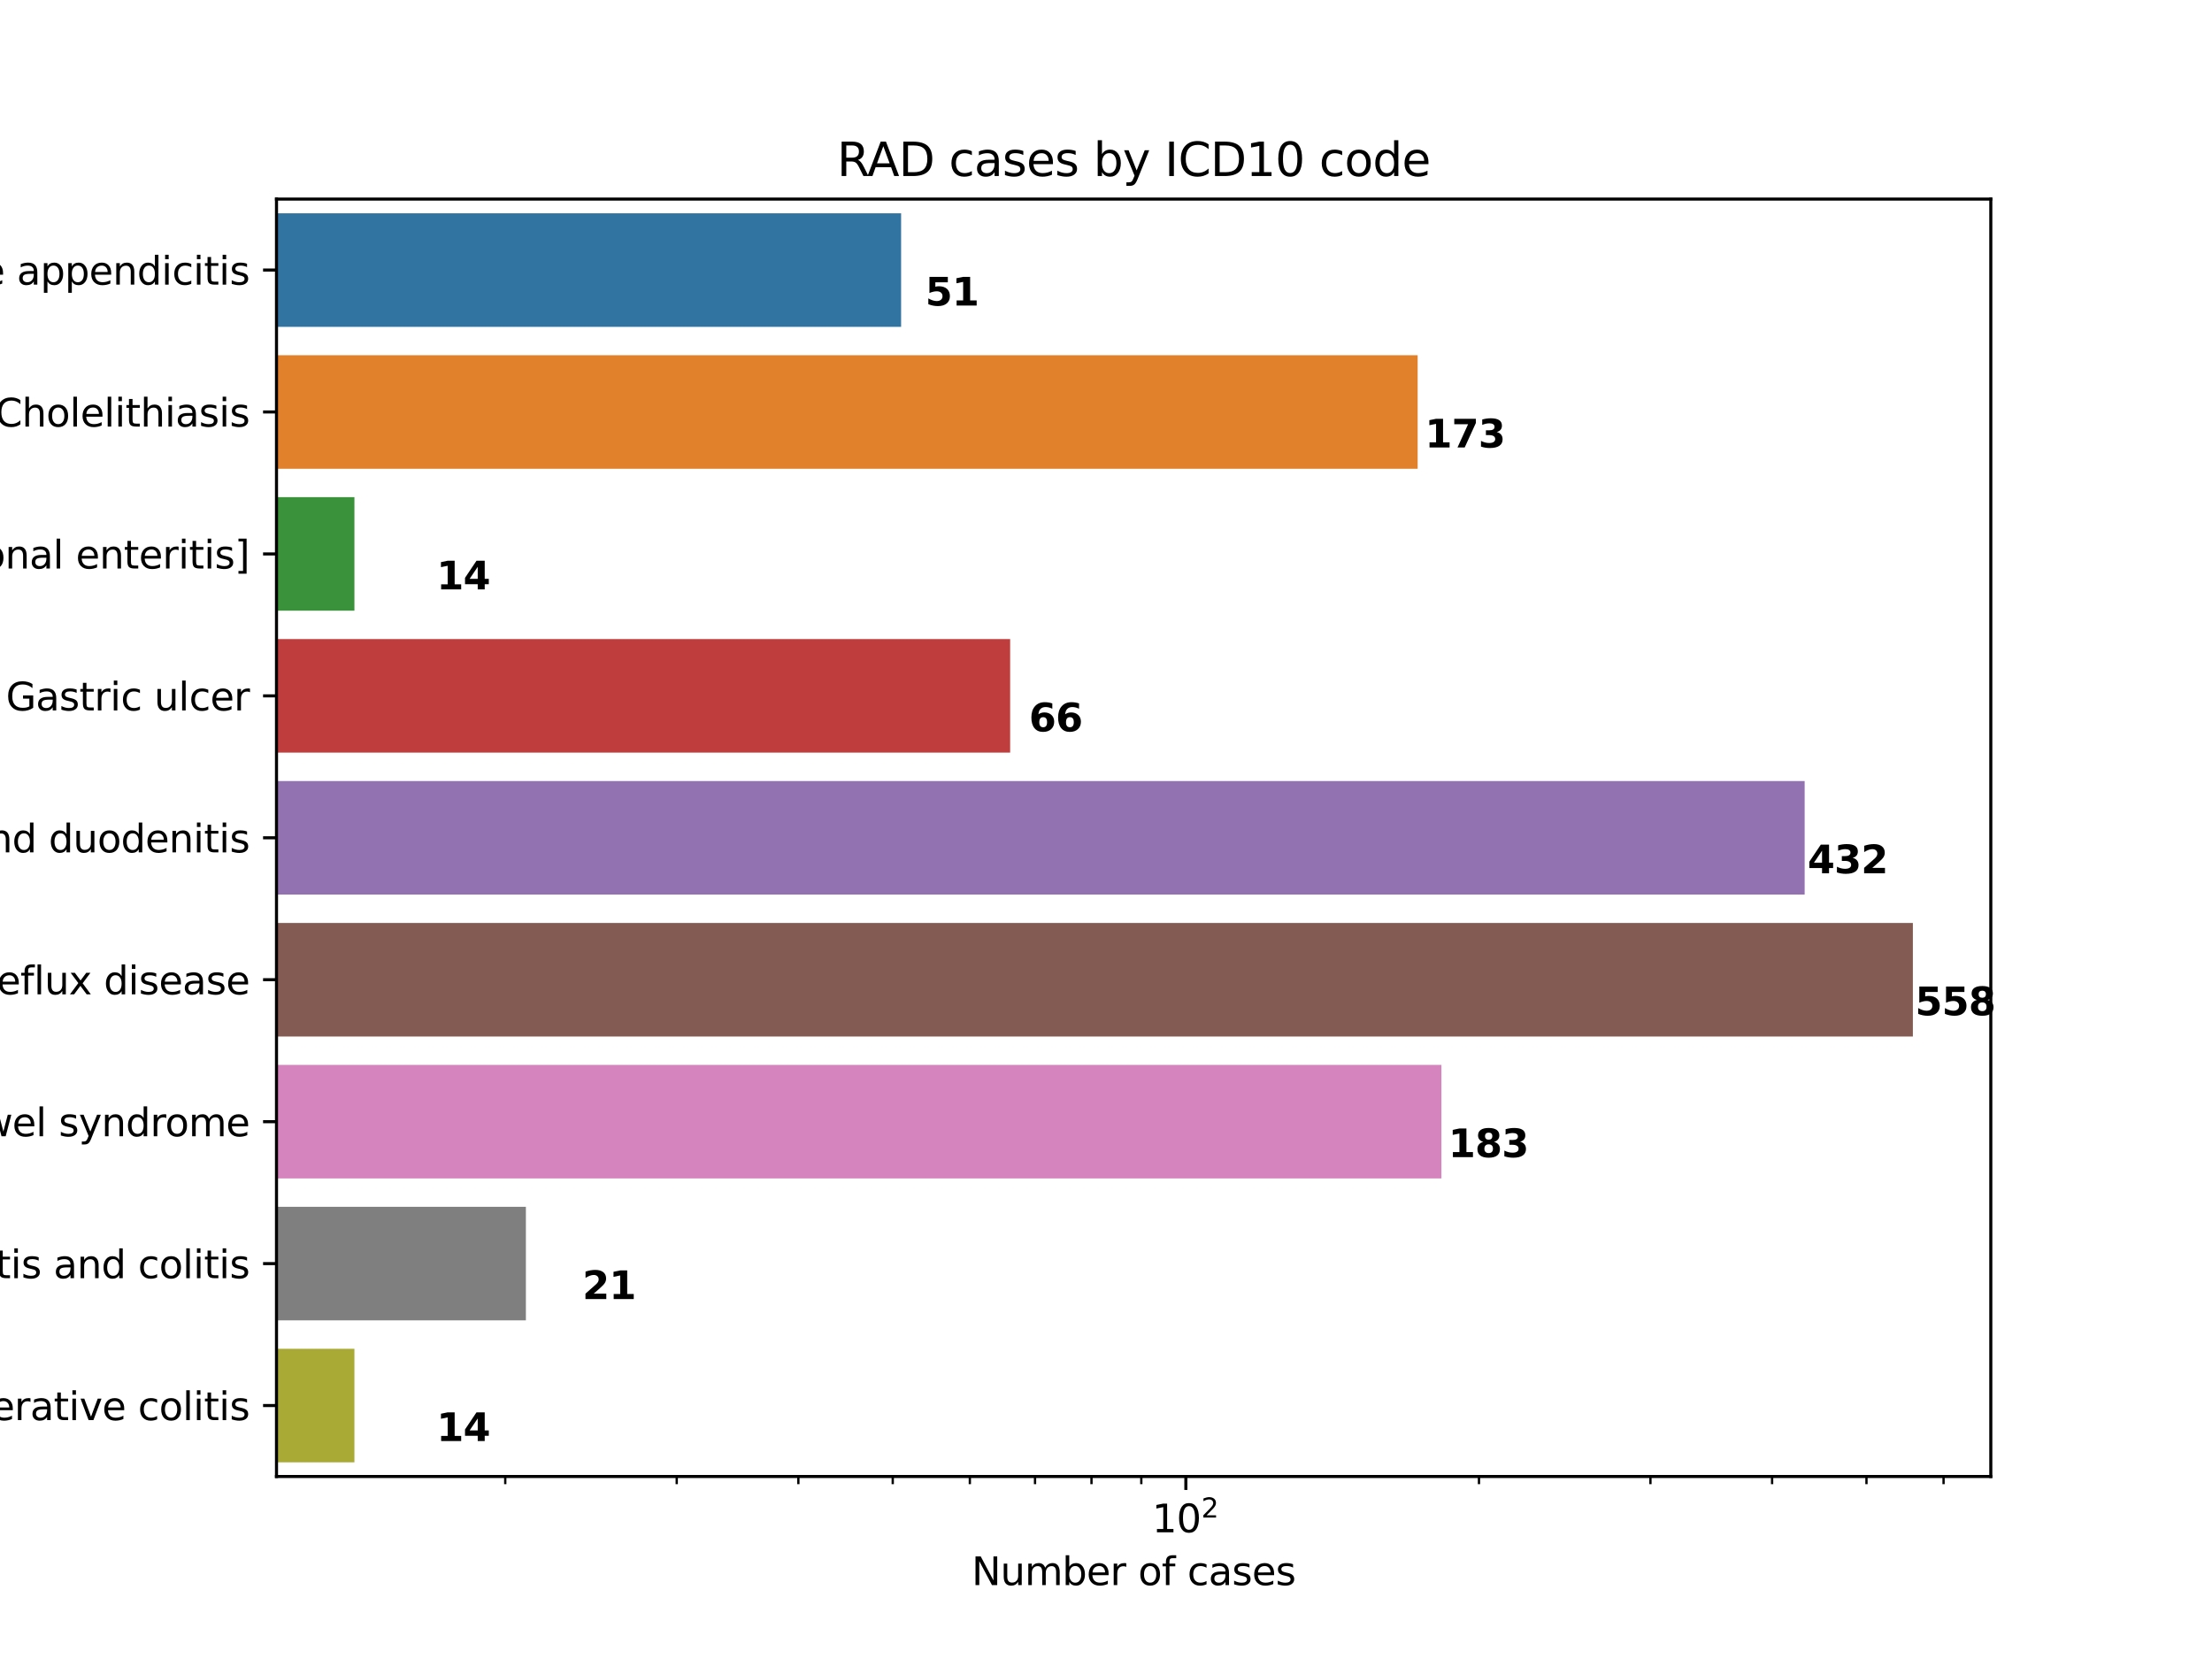 <?xml version="1.0" encoding="utf-8" standalone="no"?>
<!DOCTYPE svg PUBLIC "-//W3C//DTD SVG 1.1//EN"
  "http://www.w3.org/Graphics/SVG/1.1/DTD/svg11.dtd">
<svg xmlns:xlink="http://www.w3.org/1999/xlink" width="576pt" height="432pt" viewBox="0 0 576 432" xmlns="http://www.w3.org/2000/svg" version="1.1">
 <defs>
  <style type="text/css">*{stroke-linejoin: round; stroke-linecap: butt}</style>
 </defs>
 <g id="figure_1">
  <g id="patch_1">
   <path d="M 0 432 
L 576 432 
L 576 0 
L 0 0 
z
" style="fill: #ffffff"/>
  </g>
  <g id="axes_1">
   <g id="patch_2">
    <path d="M 72 384.48 
L 518.4 384.48 
L 518.4 51.84 
L 72 51.84 
z
" style="fill: #ffffff"/>
   </g>
   <g id="patch_3">
    <path d="M -253754.468 55.536 
L 234.648 55.536 
L 234.648 85.104 
L -253754.468 85.104 
z
" clip-path="url(#p8d44e8d824)" style="fill: #3274a1"/>
   </g>
   <g id="patch_4">
    <path d="M -253754.468 92.496 
L 369.153 92.496 
L 369.153 122.064 
L -253754.468 122.064 
z
" clip-path="url(#p8d44e8d824)" style="fill: #e1812c"/>
   </g>
   <g id="patch_5">
    <path d="M -253754.468 129.456 
L 92.291 129.456 
L 92.291 159.024 
L -253754.468 159.024 
z
" clip-path="url(#p8d44e8d824)" style="fill: #3a923a"/>
   </g>
   <g id="patch_6">
    <path d="M -253754.468 166.416 
L 263.04 166.416 
L 263.04 195.984 
L -253754.468 195.984 
z
" clip-path="url(#p8d44e8d824)" style="fill: #c03d3e"/>
   </g>
   <g id="patch_7">
    <path d="M -253754.468 203.376 
L 469.926 203.376 
L 469.926 232.944 
L -253754.468 232.944 
z
" clip-path="url(#p8d44e8d824)" style="fill: #9372b2"/>
   </g>
   <g id="patch_8">
    <path d="M -253754.468 240.336 
L 498.109 240.336 
L 498.109 269.904 
L -253754.468 269.904 
z
" clip-path="url(#p8d44e8d824)" style="fill: #845b53"/>
   </g>
   <g id="patch_9">
    <path d="M -253754.468 277.296 
L 375.341 277.296 
L 375.341 306.864 
L -253754.468 306.864 
z
" clip-path="url(#p8d44e8d824)" style="fill: #d684bd"/>
   </g>
   <g id="patch_10">
    <path d="M -253754.468 314.256 
L 136.94 314.256 
L 136.94 343.824 
L -253754.468 343.824 
z
" clip-path="url(#p8d44e8d824)" style="fill: #7f7f7f"/>
   </g>
   <g id="patch_11">
    <path d="M -253754.468 351.216 
L 92.291 351.216 
L 92.291 380.784 
L -253754.468 380.784 
z
" clip-path="url(#p8d44e8d824)" style="fill: #a9aa35"/>
   </g>
   <g id="matplotlib.axis_1">
    <g id="xtick_1">
     <g id="line2d_1">
      <defs>
       <path id="ma7d998073d" d="M 0 0 
L 0 3.5 
" style="stroke: #000000; stroke-width: 0.8"/>
      </defs>
      <g>
       <use xlink:href="#ma7d998073d" x="308.795" y="384.48" style="stroke: #000000; stroke-width: 0.8"/>
      </g>
     </g>
     <g id="text_1">
      <!-- $\mathdefault{10^{2}}$ -->
      <g transform="translate(299.995 399.078) scale(0.1 -0.1)">
       <defs>
        <path id="DejaVuSans-31" d="M 794 531 
L 1825 531 
L 1825 4091 
L 703 3866 
L 703 4441 
L 1819 4666 
L 2450 4666 
L 2450 531 
L 3481 531 
L 3481 0 
L 794 0 
L 794 531 
z
" transform="scale(0.016)"/>
        <path id="DejaVuSans-30" d="M 2034 4250 
Q 1547 4250 1301 3770 
Q 1056 3291 1056 2328 
Q 1056 1369 1301 889 
Q 1547 409 2034 409 
Q 2525 409 2770 889 
Q 3016 1369 3016 2328 
Q 3016 3291 2770 3770 
Q 2525 4250 2034 4250 
z
M 2034 4750 
Q 2819 4750 3233 4129 
Q 3647 3509 3647 2328 
Q 3647 1150 3233 529 
Q 2819 -91 2034 -91 
Q 1250 -91 836 529 
Q 422 1150 422 2328 
Q 422 3509 836 4129 
Q 1250 4750 2034 4750 
z
" transform="scale(0.016)"/>
        <path id="DejaVuSans-32" d="M 1228 531 
L 3431 531 
L 3431 0 
L 469 0 
L 469 531 
Q 828 903 1448 1529 
Q 2069 2156 2228 2338 
Q 2531 2678 2651 2914 
Q 2772 3150 2772 3378 
Q 2772 3750 2511 3984 
Q 2250 4219 1831 4219 
Q 1534 4219 1204 4116 
Q 875 4013 500 3803 
L 500 4441 
Q 881 4594 1212 4672 
Q 1544 4750 1819 4750 
Q 2544 4750 2975 4387 
Q 3406 4025 3406 3419 
Q 3406 3131 3298 2873 
Q 3191 2616 2906 2266 
Q 2828 2175 2409 1742 
Q 1991 1309 1228 531 
z
" transform="scale(0.016)"/>
       </defs>
       <use xlink:href="#DejaVuSans-31" transform="translate(0 0.766)"/>
       <use xlink:href="#DejaVuSans-30" transform="translate(63.623 0.766)"/>
       <use xlink:href="#DejaVuSans-32" transform="translate(128.203 39.047) scale(0.7)"/>
      </g>
     </g>
    </g>
    <g id="xtick_2">
     <g id="line2d_2">
      <defs>
       <path id="ma3e6fa0e03" d="M 0 0 
L 0 2 
" style="stroke: #000000; stroke-width: 0.6"/>
      </defs>
      <g>
       <use xlink:href="#ma3e6fa0e03" x="131.567" y="384.48" style="stroke: #000000; stroke-width: 0.6"/>
      </g>
     </g>
    </g>
    <g id="xtick_3">
     <g id="line2d_3">
      <g>
       <use xlink:href="#ma3e6fa0e03" x="176.216" y="384.48" style="stroke: #000000; stroke-width: 0.6"/>
      </g>
     </g>
    </g>
    <g id="xtick_4">
     <g id="line2d_4">
      <g>
       <use xlink:href="#ma3e6fa0e03" x="207.895" y="384.48" style="stroke: #000000; stroke-width: 0.6"/>
      </g>
     </g>
    </g>
    <g id="xtick_5">
     <g id="line2d_5">
      <g>
       <use xlink:href="#ma3e6fa0e03" x="232.467" y="384.48" style="stroke: #000000; stroke-width: 0.6"/>
      </g>
     </g>
    </g>
    <g id="xtick_6">
     <g id="line2d_6">
      <g>
       <use xlink:href="#ma3e6fa0e03" x="252.544" y="384.48" style="stroke: #000000; stroke-width: 0.6"/>
      </g>
     </g>
    </g>
    <g id="xtick_7">
     <g id="line2d_7">
      <g>
       <use xlink:href="#ma3e6fa0e03" x="269.519" y="384.48" style="stroke: #000000; stroke-width: 0.6"/>
      </g>
     </g>
    </g>
    <g id="xtick_8">
     <g id="line2d_8">
      <g>
       <use xlink:href="#ma3e6fa0e03" x="284.223" y="384.48" style="stroke: #000000; stroke-width: 0.6"/>
      </g>
     </g>
    </g>
    <g id="xtick_9">
     <g id="line2d_9">
      <g>
       <use xlink:href="#ma3e6fa0e03" x="297.193" y="384.48" style="stroke: #000000; stroke-width: 0.6"/>
      </g>
     </g>
    </g>
    <g id="xtick_10">
     <g id="line2d_10">
      <g>
       <use xlink:href="#ma3e6fa0e03" x="385.123" y="384.48" style="stroke: #000000; stroke-width: 0.6"/>
      </g>
     </g>
    </g>
    <g id="xtick_11">
     <g id="line2d_11">
      <g>
       <use xlink:href="#ma3e6fa0e03" x="429.772" y="384.48" style="stroke: #000000; stroke-width: 0.6"/>
      </g>
     </g>
    </g>
    <g id="xtick_12">
     <g id="line2d_12">
      <g>
       <use xlink:href="#ma3e6fa0e03" x="461.451" y="384.48" style="stroke: #000000; stroke-width: 0.6"/>
      </g>
     </g>
    </g>
    <g id="xtick_13">
     <g id="line2d_13">
      <g>
       <use xlink:href="#ma3e6fa0e03" x="486.024" y="384.48" style="stroke: #000000; stroke-width: 0.6"/>
      </g>
     </g>
    </g>
    <g id="xtick_14">
     <g id="line2d_14">
      <g>
       <use xlink:href="#ma3e6fa0e03" x="506.1" y="384.48" style="stroke: #000000; stroke-width: 0.6"/>
      </g>
     </g>
    </g>
    <g id="text_2">
     <!-- Number of cases -->
     <g transform="translate(253.017 412.757) scale(0.1 -0.1)">
      <defs>
       <path id="DejaVuSans-4e" d="M 628 4666 
L 1478 4666 
L 3547 763 
L 3547 4666 
L 4159 4666 
L 4159 0 
L 3309 0 
L 1241 3903 
L 1241 0 
L 628 0 
L 628 4666 
z
" transform="scale(0.016)"/>
       <path id="DejaVuSans-75" d="M 544 1381 
L 544 3500 
L 1119 3500 
L 1119 1403 
Q 1119 906 1312 657 
Q 1506 409 1894 409 
Q 2359 409 2629 706 
Q 2900 1003 2900 1516 
L 2900 3500 
L 3475 3500 
L 3475 0 
L 2900 0 
L 2900 538 
Q 2691 219 2414 64 
Q 2138 -91 1772 -91 
Q 1169 -91 856 284 
Q 544 659 544 1381 
z
M 1991 3584 
L 1991 3584 
z
" transform="scale(0.016)"/>
       <path id="DejaVuSans-6d" d="M 3328 2828 
Q 3544 3216 3844 3400 
Q 4144 3584 4550 3584 
Q 5097 3584 5394 3201 
Q 5691 2819 5691 2113 
L 5691 0 
L 5113 0 
L 5113 2094 
Q 5113 2597 4934 2840 
Q 4756 3084 4391 3084 
Q 3944 3084 3684 2787 
Q 3425 2491 3425 1978 
L 3425 0 
L 2847 0 
L 2847 2094 
Q 2847 2600 2669 2842 
Q 2491 3084 2119 3084 
Q 1678 3084 1418 2786 
Q 1159 2488 1159 1978 
L 1159 0 
L 581 0 
L 581 3500 
L 1159 3500 
L 1159 2956 
Q 1356 3278 1631 3431 
Q 1906 3584 2284 3584 
Q 2666 3584 2933 3390 
Q 3200 3197 3328 2828 
z
" transform="scale(0.016)"/>
       <path id="DejaVuSans-62" d="M 3116 1747 
Q 3116 2381 2855 2742 
Q 2594 3103 2138 3103 
Q 1681 3103 1420 2742 
Q 1159 2381 1159 1747 
Q 1159 1113 1420 752 
Q 1681 391 2138 391 
Q 2594 391 2855 752 
Q 3116 1113 3116 1747 
z
M 1159 2969 
Q 1341 3281 1617 3432 
Q 1894 3584 2278 3584 
Q 2916 3584 3314 3078 
Q 3713 2572 3713 1747 
Q 3713 922 3314 415 
Q 2916 -91 2278 -91 
Q 1894 -91 1617 61 
Q 1341 213 1159 525 
L 1159 0 
L 581 0 
L 581 4863 
L 1159 4863 
L 1159 2969 
z
" transform="scale(0.016)"/>
       <path id="DejaVuSans-65" d="M 3597 1894 
L 3597 1613 
L 953 1613 
Q 991 1019 1311 708 
Q 1631 397 2203 397 
Q 2534 397 2845 478 
Q 3156 559 3463 722 
L 3463 178 
Q 3153 47 2828 -22 
Q 2503 -91 2169 -91 
Q 1331 -91 842 396 
Q 353 884 353 1716 
Q 353 2575 817 3079 
Q 1281 3584 2069 3584 
Q 2775 3584 3186 3129 
Q 3597 2675 3597 1894 
z
M 3022 2063 
Q 3016 2534 2758 2815 
Q 2500 3097 2075 3097 
Q 1594 3097 1305 2825 
Q 1016 2553 972 2059 
L 3022 2063 
z
" transform="scale(0.016)"/>
       <path id="DejaVuSans-72" d="M 2631 2963 
Q 2534 3019 2420 3045 
Q 2306 3072 2169 3072 
Q 1681 3072 1420 2755 
Q 1159 2438 1159 1844 
L 1159 0 
L 581 0 
L 581 3500 
L 1159 3500 
L 1159 2956 
Q 1341 3275 1631 3429 
Q 1922 3584 2338 3584 
Q 2397 3584 2469 3576 
Q 2541 3569 2628 3553 
L 2631 2963 
z
" transform="scale(0.016)"/>
       <path id="DejaVuSans-20" transform="scale(0.016)"/>
       <path id="DejaVuSans-6f" d="M 1959 3097 
Q 1497 3097 1228 2736 
Q 959 2375 959 1747 
Q 959 1119 1226 758 
Q 1494 397 1959 397 
Q 2419 397 2687 759 
Q 2956 1122 2956 1747 
Q 2956 2369 2687 2733 
Q 2419 3097 1959 3097 
z
M 1959 3584 
Q 2709 3584 3137 3096 
Q 3566 2609 3566 1747 
Q 3566 888 3137 398 
Q 2709 -91 1959 -91 
Q 1206 -91 779 398 
Q 353 888 353 1747 
Q 353 2609 779 3096 
Q 1206 3584 1959 3584 
z
" transform="scale(0.016)"/>
       <path id="DejaVuSans-66" d="M 2375 4863 
L 2375 4384 
L 1825 4384 
Q 1516 4384 1395 4259 
Q 1275 4134 1275 3809 
L 1275 3500 
L 2222 3500 
L 2222 3053 
L 1275 3053 
L 1275 0 
L 697 0 
L 697 3053 
L 147 3053 
L 147 3500 
L 697 3500 
L 697 3744 
Q 697 4328 969 4595 
Q 1241 4863 1831 4863 
L 2375 4863 
z
" transform="scale(0.016)"/>
       <path id="DejaVuSans-63" d="M 3122 3366 
L 3122 2828 
Q 2878 2963 2633 3030 
Q 2388 3097 2138 3097 
Q 1578 3097 1268 2742 
Q 959 2388 959 1747 
Q 959 1106 1268 751 
Q 1578 397 2138 397 
Q 2388 397 2633 464 
Q 2878 531 3122 666 
L 3122 134 
Q 2881 22 2623 -34 
Q 2366 -91 2075 -91 
Q 1284 -91 818 406 
Q 353 903 353 1747 
Q 353 2603 823 3093 
Q 1294 3584 2113 3584 
Q 2378 3584 2631 3529 
Q 2884 3475 3122 3366 
z
" transform="scale(0.016)"/>
       <path id="DejaVuSans-61" d="M 2194 1759 
Q 1497 1759 1228 1600 
Q 959 1441 959 1056 
Q 959 750 1161 570 
Q 1363 391 1709 391 
Q 2188 391 2477 730 
Q 2766 1069 2766 1631 
L 2766 1759 
L 2194 1759 
z
M 3341 1997 
L 3341 0 
L 2766 0 
L 2766 531 
Q 2569 213 2275 61 
Q 1981 -91 1556 -91 
Q 1019 -91 701 211 
Q 384 513 384 1019 
Q 384 1609 779 1909 
Q 1175 2209 1959 2209 
L 2766 2209 
L 2766 2266 
Q 2766 2663 2505 2880 
Q 2244 3097 1772 3097 
Q 1472 3097 1187 3025 
Q 903 2953 641 2809 
L 641 3341 
Q 956 3463 1253 3523 
Q 1550 3584 1831 3584 
Q 2591 3584 2966 3190 
Q 3341 2797 3341 1997 
z
" transform="scale(0.016)"/>
       <path id="DejaVuSans-73" d="M 2834 3397 
L 2834 2853 
Q 2591 2978 2328 3040 
Q 2066 3103 1784 3103 
Q 1356 3103 1142 2972 
Q 928 2841 928 2578 
Q 928 2378 1081 2264 
Q 1234 2150 1697 2047 
L 1894 2003 
Q 2506 1872 2764 1633 
Q 3022 1394 3022 966 
Q 3022 478 2636 193 
Q 2250 -91 1575 -91 
Q 1294 -91 989 -36 
Q 684 19 347 128 
L 347 722 
Q 666 556 975 473 
Q 1284 391 1588 391 
Q 1994 391 2212 530 
Q 2431 669 2431 922 
Q 2431 1156 2273 1281 
Q 2116 1406 1581 1522 
L 1381 1569 
Q 847 1681 609 1914 
Q 372 2147 372 2553 
Q 372 3047 722 3315 
Q 1072 3584 1716 3584 
Q 2034 3584 2315 3537 
Q 2597 3491 2834 3397 
z
" transform="scale(0.016)"/>
      </defs>
      <use xlink:href="#DejaVuSans-4e"/>
      <use xlink:href="#DejaVuSans-75" x="74.805"/>
      <use xlink:href="#DejaVuSans-6d" x="138.184"/>
      <use xlink:href="#DejaVuSans-62" x="235.596"/>
      <use xlink:href="#DejaVuSans-65" x="299.072"/>
      <use xlink:href="#DejaVuSans-72" x="360.596"/>
      <use xlink:href="#DejaVuSans-20" x="401.709"/>
      <use xlink:href="#DejaVuSans-6f" x="433.496"/>
      <use xlink:href="#DejaVuSans-66" x="494.678"/>
      <use xlink:href="#DejaVuSans-20" x="529.883"/>
      <use xlink:href="#DejaVuSans-63" x="561.67"/>
      <use xlink:href="#DejaVuSans-61" x="616.65"/>
      <use xlink:href="#DejaVuSans-73" x="677.93"/>
      <use xlink:href="#DejaVuSans-65" x="730.029"/>
      <use xlink:href="#DejaVuSans-73" x="791.553"/>
     </g>
    </g>
   </g>
   <g id="matplotlib.axis_2">
    <g id="ytick_1">
     <g id="line2d_15">
      <defs>
       <path id="m0e646c7ac0" d="M 0 0 
L -3.5 0 
" style="stroke: #000000; stroke-width: 0.8"/>
      </defs>
      <g>
       <use xlink:href="#m0e646c7ac0" x="72" y="70.32" style="stroke: #000000; stroke-width: 0.8"/>
      </g>
     </g>
     <g id="text_3">
      <!-- Acute appendicitis -->
      <g transform="translate(-27.38 74.119) scale(0.1 -0.1)">
       <defs>
        <path id="DejaVuSans-41" d="M 2188 4044 
L 1331 1722 
L 3047 1722 
L 2188 4044 
z
M 1831 4666 
L 2547 4666 
L 4325 0 
L 3669 0 
L 3244 1197 
L 1141 1197 
L 716 0 
L 50 0 
L 1831 4666 
z
" transform="scale(0.016)"/>
        <path id="DejaVuSans-74" d="M 1172 4494 
L 1172 3500 
L 2356 3500 
L 2356 3053 
L 1172 3053 
L 1172 1153 
Q 1172 725 1289 603 
Q 1406 481 1766 481 
L 2356 481 
L 2356 0 
L 1766 0 
Q 1100 0 847 248 
Q 594 497 594 1153 
L 594 3053 
L 172 3053 
L 172 3500 
L 594 3500 
L 594 4494 
L 1172 4494 
z
" transform="scale(0.016)"/>
        <path id="DejaVuSans-70" d="M 1159 525 
L 1159 -1331 
L 581 -1331 
L 581 3500 
L 1159 3500 
L 1159 2969 
Q 1341 3281 1617 3432 
Q 1894 3584 2278 3584 
Q 2916 3584 3314 3078 
Q 3713 2572 3713 1747 
Q 3713 922 3314 415 
Q 2916 -91 2278 -91 
Q 1894 -91 1617 61 
Q 1341 213 1159 525 
z
M 3116 1747 
Q 3116 2381 2855 2742 
Q 2594 3103 2138 3103 
Q 1681 3103 1420 2742 
Q 1159 2381 1159 1747 
Q 1159 1113 1420 752 
Q 1681 391 2138 391 
Q 2594 391 2855 752 
Q 3116 1113 3116 1747 
z
" transform="scale(0.016)"/>
        <path id="DejaVuSans-6e" d="M 3513 2113 
L 3513 0 
L 2938 0 
L 2938 2094 
Q 2938 2591 2744 2837 
Q 2550 3084 2163 3084 
Q 1697 3084 1428 2787 
Q 1159 2491 1159 1978 
L 1159 0 
L 581 0 
L 581 3500 
L 1159 3500 
L 1159 2956 
Q 1366 3272 1645 3428 
Q 1925 3584 2291 3584 
Q 2894 3584 3203 3211 
Q 3513 2838 3513 2113 
z
" transform="scale(0.016)"/>
        <path id="DejaVuSans-64" d="M 2906 2969 
L 2906 4863 
L 3481 4863 
L 3481 0 
L 2906 0 
L 2906 525 
Q 2725 213 2448 61 
Q 2172 -91 1784 -91 
Q 1150 -91 751 415 
Q 353 922 353 1747 
Q 353 2572 751 3078 
Q 1150 3584 1784 3584 
Q 2172 3584 2448 3432 
Q 2725 3281 2906 2969 
z
M 947 1747 
Q 947 1113 1208 752 
Q 1469 391 1925 391 
Q 2381 391 2643 752 
Q 2906 1113 2906 1747 
Q 2906 2381 2643 2742 
Q 2381 3103 1925 3103 
Q 1469 3103 1208 2742 
Q 947 2381 947 1747 
z
" transform="scale(0.016)"/>
        <path id="DejaVuSans-69" d="M 603 3500 
L 1178 3500 
L 1178 0 
L 603 0 
L 603 3500 
z
M 603 4863 
L 1178 4863 
L 1178 4134 
L 603 4134 
L 603 4863 
z
" transform="scale(0.016)"/>
       </defs>
       <use xlink:href="#DejaVuSans-41"/>
       <use xlink:href="#DejaVuSans-63" x="66.658"/>
       <use xlink:href="#DejaVuSans-75" x="121.639"/>
       <use xlink:href="#DejaVuSans-74" x="185.018"/>
       <use xlink:href="#DejaVuSans-65" x="224.227"/>
       <use xlink:href="#DejaVuSans-20" x="285.75"/>
       <use xlink:href="#DejaVuSans-61" x="317.537"/>
       <use xlink:href="#DejaVuSans-70" x="378.816"/>
       <use xlink:href="#DejaVuSans-70" x="442.293"/>
       <use xlink:href="#DejaVuSans-65" x="505.77"/>
       <use xlink:href="#DejaVuSans-6e" x="567.293"/>
       <use xlink:href="#DejaVuSans-64" x="630.672"/>
       <use xlink:href="#DejaVuSans-69" x="694.148"/>
       <use xlink:href="#DejaVuSans-63" x="721.932"/>
       <use xlink:href="#DejaVuSans-69" x="776.912"/>
       <use xlink:href="#DejaVuSans-74" x="804.695"/>
       <use xlink:href="#DejaVuSans-69" x="843.904"/>
       <use xlink:href="#DejaVuSans-73" x="871.688"/>
      </g>
     </g>
    </g>
    <g id="ytick_2">
     <g id="line2d_16">
      <g>
       <use xlink:href="#m0e646c7ac0" x="72" y="107.28" style="stroke: #000000; stroke-width: 0.8"/>
      </g>
     </g>
     <g id="text_4">
      <!-- Cholelithiasis -->
      <g transform="translate(-1.288 111.079) scale(0.1 -0.1)">
       <defs>
        <path id="DejaVuSans-43" d="M 4122 4306 
L 4122 3641 
Q 3803 3938 3442 4084 
Q 3081 4231 2675 4231 
Q 1875 4231 1450 3742 
Q 1025 3253 1025 2328 
Q 1025 1406 1450 917 
Q 1875 428 2675 428 
Q 3081 428 3442 575 
Q 3803 722 4122 1019 
L 4122 359 
Q 3791 134 3420 21 
Q 3050 -91 2638 -91 
Q 1578 -91 968 557 
Q 359 1206 359 2328 
Q 359 3453 968 4101 
Q 1578 4750 2638 4750 
Q 3056 4750 3426 4639 
Q 3797 4528 4122 4306 
z
" transform="scale(0.016)"/>
        <path id="DejaVuSans-68" d="M 3513 2113 
L 3513 0 
L 2938 0 
L 2938 2094 
Q 2938 2591 2744 2837 
Q 2550 3084 2163 3084 
Q 1697 3084 1428 2787 
Q 1159 2491 1159 1978 
L 1159 0 
L 581 0 
L 581 4863 
L 1159 4863 
L 1159 2956 
Q 1366 3272 1645 3428 
Q 1925 3584 2291 3584 
Q 2894 3584 3203 3211 
Q 3513 2838 3513 2113 
z
" transform="scale(0.016)"/>
        <path id="DejaVuSans-6c" d="M 603 4863 
L 1178 4863 
L 1178 0 
L 603 0 
L 603 4863 
z
" transform="scale(0.016)"/>
       </defs>
       <use xlink:href="#DejaVuSans-43"/>
       <use xlink:href="#DejaVuSans-68" x="69.824"/>
       <use xlink:href="#DejaVuSans-6f" x="133.203"/>
       <use xlink:href="#DejaVuSans-6c" x="194.385"/>
       <use xlink:href="#DejaVuSans-65" x="222.168"/>
       <use xlink:href="#DejaVuSans-6c" x="283.691"/>
       <use xlink:href="#DejaVuSans-69" x="311.475"/>
       <use xlink:href="#DejaVuSans-74" x="339.258"/>
       <use xlink:href="#DejaVuSans-68" x="378.467"/>
       <use xlink:href="#DejaVuSans-69" x="441.846"/>
       <use xlink:href="#DejaVuSans-61" x="469.629"/>
       <use xlink:href="#DejaVuSans-73" x="530.908"/>
       <use xlink:href="#DejaVuSans-69" x="583.008"/>
       <use xlink:href="#DejaVuSans-73" x="610.791"/>
      </g>
     </g>
    </g>
    <g id="ytick_3">
     <g id="line2d_17">
      <g>
       <use xlink:href="#m0e646c7ac0" x="72" y="144.24" style="stroke: #000000; stroke-width: 0.8"/>
      </g>
     </g>
     <g id="text_5">
      <!-- Crohn's disease [regional enteritis] -->
      <g transform="translate(-109.827 148.039) scale(0.1 -0.1)">
       <defs>
        <path id="DejaVuSans-27" d="M 1147 4666 
L 1147 2931 
L 616 2931 
L 616 4666 
L 1147 4666 
z
" transform="scale(0.016)"/>
        <path id="DejaVuSans-5b" d="M 550 4863 
L 1875 4863 
L 1875 4416 
L 1125 4416 
L 1125 -397 
L 1875 -397 
L 1875 -844 
L 550 -844 
L 550 4863 
z
" transform="scale(0.016)"/>
        <path id="DejaVuSans-67" d="M 2906 1791 
Q 2906 2416 2648 2759 
Q 2391 3103 1925 3103 
Q 1463 3103 1205 2759 
Q 947 2416 947 1791 
Q 947 1169 1205 825 
Q 1463 481 1925 481 
Q 2391 481 2648 825 
Q 2906 1169 2906 1791 
z
M 3481 434 
Q 3481 -459 3084 -895 
Q 2688 -1331 1869 -1331 
Q 1566 -1331 1297 -1286 
Q 1028 -1241 775 -1147 
L 775 -588 
Q 1028 -725 1275 -790 
Q 1522 -856 1778 -856 
Q 2344 -856 2625 -561 
Q 2906 -266 2906 331 
L 2906 616 
Q 2728 306 2450 153 
Q 2172 0 1784 0 
Q 1141 0 747 490 
Q 353 981 353 1791 
Q 353 2603 747 3093 
Q 1141 3584 1784 3584 
Q 2172 3584 2450 3431 
Q 2728 3278 2906 2969 
L 2906 3500 
L 3481 3500 
L 3481 434 
z
" transform="scale(0.016)"/>
        <path id="DejaVuSans-5d" d="M 1947 4863 
L 1947 -844 
L 622 -844 
L 622 -397 
L 1369 -397 
L 1369 4416 
L 622 4416 
L 622 4863 
L 1947 4863 
z
" transform="scale(0.016)"/>
       </defs>
       <use xlink:href="#DejaVuSans-43"/>
       <use xlink:href="#DejaVuSans-72" x="69.824"/>
       <use xlink:href="#DejaVuSans-6f" x="108.688"/>
       <use xlink:href="#DejaVuSans-68" x="169.869"/>
       <use xlink:href="#DejaVuSans-6e" x="233.248"/>
       <use xlink:href="#DejaVuSans-27" x="296.627"/>
       <use xlink:href="#DejaVuSans-73" x="324.117"/>
       <use xlink:href="#DejaVuSans-20" x="376.217"/>
       <use xlink:href="#DejaVuSans-64" x="408.004"/>
       <use xlink:href="#DejaVuSans-69" x="471.48"/>
       <use xlink:href="#DejaVuSans-73" x="499.264"/>
       <use xlink:href="#DejaVuSans-65" x="551.363"/>
       <use xlink:href="#DejaVuSans-61" x="612.887"/>
       <use xlink:href="#DejaVuSans-73" x="674.166"/>
       <use xlink:href="#DejaVuSans-65" x="726.266"/>
       <use xlink:href="#DejaVuSans-20" x="787.789"/>
       <use xlink:href="#DejaVuSans-5b" x="819.576"/>
       <use xlink:href="#DejaVuSans-72" x="858.59"/>
       <use xlink:href="#DejaVuSans-65" x="897.453"/>
       <use xlink:href="#DejaVuSans-67" x="958.977"/>
       <use xlink:href="#DejaVuSans-69" x="1022.453"/>
       <use xlink:href="#DejaVuSans-6f" x="1050.236"/>
       <use xlink:href="#DejaVuSans-6e" x="1111.418"/>
       <use xlink:href="#DejaVuSans-61" x="1174.797"/>
       <use xlink:href="#DejaVuSans-6c" x="1236.076"/>
       <use xlink:href="#DejaVuSans-20" x="1263.859"/>
       <use xlink:href="#DejaVuSans-65" x="1295.646"/>
       <use xlink:href="#DejaVuSans-6e" x="1357.17"/>
       <use xlink:href="#DejaVuSans-74" x="1420.549"/>
       <use xlink:href="#DejaVuSans-65" x="1459.758"/>
       <use xlink:href="#DejaVuSans-72" x="1521.281"/>
       <use xlink:href="#DejaVuSans-69" x="1562.395"/>
       <use xlink:href="#DejaVuSans-74" x="1590.178"/>
       <use xlink:href="#DejaVuSans-69" x="1629.387"/>
       <use xlink:href="#DejaVuSans-73" x="1657.17"/>
       <use xlink:href="#DejaVuSans-5d" x="1709.27"/>
      </g>
     </g>
    </g>
    <g id="ytick_4">
     <g id="line2d_18">
      <g>
       <use xlink:href="#m0e646c7ac0" x="72" y="181.2" style="stroke: #000000; stroke-width: 0.8"/>
      </g>
     </g>
     <g id="text_6">
      <!-- Gastric ulcer -->
      <g transform="translate(1.55 184.999) scale(0.1 -0.1)">
       <defs>
        <path id="DejaVuSans-47" d="M 3809 666 
L 3809 1919 
L 2778 1919 
L 2778 2438 
L 4434 2438 
L 4434 434 
Q 4069 175 3628 42 
Q 3188 -91 2688 -91 
Q 1594 -91 976 548 
Q 359 1188 359 2328 
Q 359 3472 976 4111 
Q 1594 4750 2688 4750 
Q 3144 4750 3555 4637 
Q 3966 4525 4313 4306 
L 4313 3634 
Q 3963 3931 3569 4081 
Q 3175 4231 2741 4231 
Q 1884 4231 1454 3753 
Q 1025 3275 1025 2328 
Q 1025 1384 1454 906 
Q 1884 428 2741 428 
Q 3075 428 3337 486 
Q 3600 544 3809 666 
z
" transform="scale(0.016)"/>
       </defs>
       <use xlink:href="#DejaVuSans-47"/>
       <use xlink:href="#DejaVuSans-61" x="77.49"/>
       <use xlink:href="#DejaVuSans-73" x="138.77"/>
       <use xlink:href="#DejaVuSans-74" x="190.869"/>
       <use xlink:href="#DejaVuSans-72" x="230.078"/>
       <use xlink:href="#DejaVuSans-69" x="271.191"/>
       <use xlink:href="#DejaVuSans-63" x="298.975"/>
       <use xlink:href="#DejaVuSans-20" x="353.955"/>
       <use xlink:href="#DejaVuSans-75" x="385.742"/>
       <use xlink:href="#DejaVuSans-6c" x="449.121"/>
       <use xlink:href="#DejaVuSans-63" x="476.904"/>
       <use xlink:href="#DejaVuSans-65" x="531.885"/>
       <use xlink:href="#DejaVuSans-72" x="593.408"/>
      </g>
     </g>
    </g>
    <g id="ytick_5">
     <g id="line2d_19">
      <g>
       <use xlink:href="#m0e646c7ac0" x="72" y="218.16" style="stroke: #000000; stroke-width: 0.8"/>
      </g>
     </g>
     <g id="text_7">
      <!-- Gastritis and duodenitis -->
      <g transform="translate(-54.303 221.959) scale(0.1 -0.1)">
       <use xlink:href="#DejaVuSans-47"/>
       <use xlink:href="#DejaVuSans-61" x="77.49"/>
       <use xlink:href="#DejaVuSans-73" x="138.77"/>
       <use xlink:href="#DejaVuSans-74" x="190.869"/>
       <use xlink:href="#DejaVuSans-72" x="230.078"/>
       <use xlink:href="#DejaVuSans-69" x="271.191"/>
       <use xlink:href="#DejaVuSans-74" x="298.975"/>
       <use xlink:href="#DejaVuSans-69" x="338.184"/>
       <use xlink:href="#DejaVuSans-73" x="365.967"/>
       <use xlink:href="#DejaVuSans-20" x="418.066"/>
       <use xlink:href="#DejaVuSans-61" x="449.854"/>
       <use xlink:href="#DejaVuSans-6e" x="511.133"/>
       <use xlink:href="#DejaVuSans-64" x="574.512"/>
       <use xlink:href="#DejaVuSans-20" x="637.988"/>
       <use xlink:href="#DejaVuSans-64" x="669.775"/>
       <use xlink:href="#DejaVuSans-75" x="733.252"/>
       <use xlink:href="#DejaVuSans-6f" x="796.631"/>
       <use xlink:href="#DejaVuSans-64" x="857.812"/>
       <use xlink:href="#DejaVuSans-65" x="921.289"/>
       <use xlink:href="#DejaVuSans-6e" x="982.812"/>
       <use xlink:href="#DejaVuSans-69" x="1046.191"/>
       <use xlink:href="#DejaVuSans-74" x="1073.975"/>
       <use xlink:href="#DejaVuSans-69" x="1113.184"/>
       <use xlink:href="#DejaVuSans-73" x="1140.967"/>
      </g>
     </g>
    </g>
    <g id="ytick_6">
     <g id="line2d_20">
      <g>
       <use xlink:href="#m0e646c7ac0" x="72" y="255.12" style="stroke: #000000; stroke-width: 0.8"/>
      </g>
     </g>
     <g id="text_8">
      <!-- Gastro-esophageal reflux disease -->
      <g transform="translate(-102.439 258.919) scale(0.1 -0.1)">
       <defs>
        <path id="DejaVuSans-2d" d="M 313 2009 
L 1997 2009 
L 1997 1497 
L 313 1497 
L 313 2009 
z
" transform="scale(0.016)"/>
        <path id="DejaVuSans-78" d="M 3513 3500 
L 2247 1797 
L 3578 0 
L 2900 0 
L 1881 1375 
L 863 0 
L 184 0 
L 1544 1831 
L 300 3500 
L 978 3500 
L 1906 2253 
L 2834 3500 
L 3513 3500 
z
" transform="scale(0.016)"/>
       </defs>
       <use xlink:href="#DejaVuSans-47"/>
       <use xlink:href="#DejaVuSans-61" x="77.49"/>
       <use xlink:href="#DejaVuSans-73" x="138.77"/>
       <use xlink:href="#DejaVuSans-74" x="190.869"/>
       <use xlink:href="#DejaVuSans-72" x="230.078"/>
       <use xlink:href="#DejaVuSans-6f" x="268.941"/>
       <use xlink:href="#DejaVuSans-2d" x="331.998"/>
       <use xlink:href="#DejaVuSans-65" x="368.082"/>
       <use xlink:href="#DejaVuSans-73" x="429.605"/>
       <use xlink:href="#DejaVuSans-6f" x="481.705"/>
       <use xlink:href="#DejaVuSans-70" x="542.887"/>
       <use xlink:href="#DejaVuSans-68" x="606.363"/>
       <use xlink:href="#DejaVuSans-61" x="669.742"/>
       <use xlink:href="#DejaVuSans-67" x="731.021"/>
       <use xlink:href="#DejaVuSans-65" x="794.498"/>
       <use xlink:href="#DejaVuSans-61" x="856.021"/>
       <use xlink:href="#DejaVuSans-6c" x="917.301"/>
       <use xlink:href="#DejaVuSans-20" x="945.084"/>
       <use xlink:href="#DejaVuSans-72" x="976.871"/>
       <use xlink:href="#DejaVuSans-65" x="1015.734"/>
       <use xlink:href="#DejaVuSans-66" x="1077.258"/>
       <use xlink:href="#DejaVuSans-6c" x="1112.463"/>
       <use xlink:href="#DejaVuSans-75" x="1140.246"/>
       <use xlink:href="#DejaVuSans-78" x="1203.625"/>
       <use xlink:href="#DejaVuSans-20" x="1262.805"/>
       <use xlink:href="#DejaVuSans-64" x="1294.592"/>
       <use xlink:href="#DejaVuSans-69" x="1358.068"/>
       <use xlink:href="#DejaVuSans-73" x="1385.852"/>
       <use xlink:href="#DejaVuSans-65" x="1437.951"/>
       <use xlink:href="#DejaVuSans-61" x="1499.475"/>
       <use xlink:href="#DejaVuSans-73" x="1560.754"/>
       <use xlink:href="#DejaVuSans-65" x="1612.854"/>
      </g>
     </g>
    </g>
    <g id="ytick_7">
     <g id="line2d_21">
      <g>
       <use xlink:href="#m0e646c7ac0" x="72" y="292.08" style="stroke: #000000; stroke-width: 0.8"/>
      </g>
     </g>
     <g id="text_9">
      <!-- Irritable bowel syndrome -->
      <g transform="translate(-59.748 295.879) scale(0.1 -0.1)">
       <defs>
        <path id="DejaVuSans-49" d="M 628 4666 
L 1259 4666 
L 1259 0 
L 628 0 
L 628 4666 
z
" transform="scale(0.016)"/>
        <path id="DejaVuSans-77" d="M 269 3500 
L 844 3500 
L 1563 769 
L 2278 3500 
L 2956 3500 
L 3675 769 
L 4391 3500 
L 4966 3500 
L 4050 0 
L 3372 0 
L 2619 2869 
L 1863 0 
L 1184 0 
L 269 3500 
z
" transform="scale(0.016)"/>
        <path id="DejaVuSans-79" d="M 2059 -325 
Q 1816 -950 1584 -1140 
Q 1353 -1331 966 -1331 
L 506 -1331 
L 506 -850 
L 844 -850 
Q 1081 -850 1212 -737 
Q 1344 -625 1503 -206 
L 1606 56 
L 191 3500 
L 800 3500 
L 1894 763 
L 2988 3500 
L 3597 3500 
L 2059 -325 
z
" transform="scale(0.016)"/>
       </defs>
       <use xlink:href="#DejaVuSans-49"/>
       <use xlink:href="#DejaVuSans-72" x="29.492"/>
       <use xlink:href="#DejaVuSans-72" x="68.855"/>
       <use xlink:href="#DejaVuSans-69" x="109.969"/>
       <use xlink:href="#DejaVuSans-74" x="137.752"/>
       <use xlink:href="#DejaVuSans-61" x="176.961"/>
       <use xlink:href="#DejaVuSans-62" x="238.24"/>
       <use xlink:href="#DejaVuSans-6c" x="301.717"/>
       <use xlink:href="#DejaVuSans-65" x="329.5"/>
       <use xlink:href="#DejaVuSans-20" x="391.023"/>
       <use xlink:href="#DejaVuSans-62" x="422.811"/>
       <use xlink:href="#DejaVuSans-6f" x="486.287"/>
       <use xlink:href="#DejaVuSans-77" x="547.469"/>
       <use xlink:href="#DejaVuSans-65" x="629.256"/>
       <use xlink:href="#DejaVuSans-6c" x="690.779"/>
       <use xlink:href="#DejaVuSans-20" x="718.562"/>
       <use xlink:href="#DejaVuSans-73" x="750.35"/>
       <use xlink:href="#DejaVuSans-79" x="802.449"/>
       <use xlink:href="#DejaVuSans-6e" x="861.629"/>
       <use xlink:href="#DejaVuSans-64" x="925.008"/>
       <use xlink:href="#DejaVuSans-72" x="988.484"/>
       <use xlink:href="#DejaVuSans-6f" x="1027.348"/>
       <use xlink:href="#DejaVuSans-6d" x="1088.529"/>
       <use xlink:href="#DejaVuSans-65" x="1185.941"/>
      </g>
     </g>
    </g>
    <g id="ytick_8">
     <g id="line2d_22">
      <g>
       <use xlink:href="#m0e646c7ac0" x="72" y="329.04" style="stroke: #000000; stroke-width: 0.8"/>
      </g>
     </g>
     <g id="text_10">
      <!-- Other and unsp noninfective gastroenteritis and colitis -->
      <g transform="translate(-208.228 332.839) scale(0.1 -0.1)">
       <defs>
        <path id="DejaVuSans-4f" d="M 2522 4238 
Q 1834 4238 1429 3725 
Q 1025 3213 1025 2328 
Q 1025 1447 1429 934 
Q 1834 422 2522 422 
Q 3209 422 3611 934 
Q 4013 1447 4013 2328 
Q 4013 3213 3611 3725 
Q 3209 4238 2522 4238 
z
M 2522 4750 
Q 3503 4750 4090 4092 
Q 4678 3434 4678 2328 
Q 4678 1225 4090 567 
Q 3503 -91 2522 -91 
Q 1538 -91 948 565 
Q 359 1222 359 2328 
Q 359 3434 948 4092 
Q 1538 4750 2522 4750 
z
" transform="scale(0.016)"/>
        <path id="DejaVuSans-76" d="M 191 3500 
L 800 3500 
L 1894 563 
L 2988 3500 
L 3597 3500 
L 2284 0 
L 1503 0 
L 191 3500 
z
" transform="scale(0.016)"/>
       </defs>
       <use xlink:href="#DejaVuSans-4f"/>
       <use xlink:href="#DejaVuSans-74" x="78.711"/>
       <use xlink:href="#DejaVuSans-68" x="117.92"/>
       <use xlink:href="#DejaVuSans-65" x="181.299"/>
       <use xlink:href="#DejaVuSans-72" x="242.822"/>
       <use xlink:href="#DejaVuSans-20" x="283.936"/>
       <use xlink:href="#DejaVuSans-61" x="315.723"/>
       <use xlink:href="#DejaVuSans-6e" x="377.002"/>
       <use xlink:href="#DejaVuSans-64" x="440.381"/>
       <use xlink:href="#DejaVuSans-20" x="503.857"/>
       <use xlink:href="#DejaVuSans-75" x="535.645"/>
       <use xlink:href="#DejaVuSans-6e" x="599.023"/>
       <use xlink:href="#DejaVuSans-73" x="662.402"/>
       <use xlink:href="#DejaVuSans-70" x="714.502"/>
       <use xlink:href="#DejaVuSans-20" x="777.979"/>
       <use xlink:href="#DejaVuSans-6e" x="809.766"/>
       <use xlink:href="#DejaVuSans-6f" x="873.145"/>
       <use xlink:href="#DejaVuSans-6e" x="934.326"/>
       <use xlink:href="#DejaVuSans-69" x="997.705"/>
       <use xlink:href="#DejaVuSans-6e" x="1025.488"/>
       <use xlink:href="#DejaVuSans-66" x="1088.867"/>
       <use xlink:href="#DejaVuSans-65" x="1124.072"/>
       <use xlink:href="#DejaVuSans-63" x="1185.596"/>
       <use xlink:href="#DejaVuSans-74" x="1240.576"/>
       <use xlink:href="#DejaVuSans-69" x="1279.785"/>
       <use xlink:href="#DejaVuSans-76" x="1307.568"/>
       <use xlink:href="#DejaVuSans-65" x="1366.748"/>
       <use xlink:href="#DejaVuSans-20" x="1428.271"/>
       <use xlink:href="#DejaVuSans-67" x="1460.059"/>
       <use xlink:href="#DejaVuSans-61" x="1523.535"/>
       <use xlink:href="#DejaVuSans-73" x="1584.814"/>
       <use xlink:href="#DejaVuSans-74" x="1636.914"/>
       <use xlink:href="#DejaVuSans-72" x="1676.123"/>
       <use xlink:href="#DejaVuSans-6f" x="1714.986"/>
       <use xlink:href="#DejaVuSans-65" x="1776.168"/>
       <use xlink:href="#DejaVuSans-6e" x="1837.691"/>
       <use xlink:href="#DejaVuSans-74" x="1901.07"/>
       <use xlink:href="#DejaVuSans-65" x="1940.279"/>
       <use xlink:href="#DejaVuSans-72" x="2001.803"/>
       <use xlink:href="#DejaVuSans-69" x="2042.916"/>
       <use xlink:href="#DejaVuSans-74" x="2070.699"/>
       <use xlink:href="#DejaVuSans-69" x="2109.908"/>
       <use xlink:href="#DejaVuSans-73" x="2137.691"/>
       <use xlink:href="#DejaVuSans-20" x="2189.791"/>
       <use xlink:href="#DejaVuSans-61" x="2221.578"/>
       <use xlink:href="#DejaVuSans-6e" x="2282.857"/>
       <use xlink:href="#DejaVuSans-64" x="2346.236"/>
       <use xlink:href="#DejaVuSans-20" x="2409.713"/>
       <use xlink:href="#DejaVuSans-63" x="2441.5"/>
       <use xlink:href="#DejaVuSans-6f" x="2496.48"/>
       <use xlink:href="#DejaVuSans-6c" x="2557.662"/>
       <use xlink:href="#DejaVuSans-69" x="2585.445"/>
       <use xlink:href="#DejaVuSans-74" x="2613.229"/>
       <use xlink:href="#DejaVuSans-69" x="2652.438"/>
       <use xlink:href="#DejaVuSans-73" x="2680.221"/>
      </g>
     </g>
    </g>
    <g id="ytick_9">
     <g id="line2d_23">
      <g>
       <use xlink:href="#m0e646c7ac0" x="72" y="366" style="stroke: #000000; stroke-width: 0.8"/>
      </g>
     </g>
     <g id="text_11">
      <!-- Ulcerative colitis -->
      <g transform="translate(-18.017 369.799) scale(0.1 -0.1)">
       <defs>
        <path id="DejaVuSans-55" d="M 556 4666 
L 1191 4666 
L 1191 1831 
Q 1191 1081 1462 751 
Q 1734 422 2344 422 
Q 2950 422 3222 751 
Q 3494 1081 3494 1831 
L 3494 4666 
L 4128 4666 
L 4128 1753 
Q 4128 841 3676 375 
Q 3225 -91 2344 -91 
Q 1459 -91 1007 375 
Q 556 841 556 1753 
L 556 4666 
z
" transform="scale(0.016)"/>
       </defs>
       <use xlink:href="#DejaVuSans-55"/>
       <use xlink:href="#DejaVuSans-6c" x="73.193"/>
       <use xlink:href="#DejaVuSans-63" x="100.977"/>
       <use xlink:href="#DejaVuSans-65" x="155.957"/>
       <use xlink:href="#DejaVuSans-72" x="217.48"/>
       <use xlink:href="#DejaVuSans-61" x="258.594"/>
       <use xlink:href="#DejaVuSans-74" x="319.873"/>
       <use xlink:href="#DejaVuSans-69" x="359.082"/>
       <use xlink:href="#DejaVuSans-76" x="386.865"/>
       <use xlink:href="#DejaVuSans-65" x="446.045"/>
       <use xlink:href="#DejaVuSans-20" x="507.568"/>
       <use xlink:href="#DejaVuSans-63" x="539.355"/>
       <use xlink:href="#DejaVuSans-6f" x="594.336"/>
       <use xlink:href="#DejaVuSans-6c" x="655.518"/>
       <use xlink:href="#DejaVuSans-69" x="683.301"/>
       <use xlink:href="#DejaVuSans-74" x="711.084"/>
       <use xlink:href="#DejaVuSans-69" x="750.293"/>
       <use xlink:href="#DejaVuSans-73" x="778.076"/>
      </g>
     </g>
    </g>
    <g id="text_12">
     <!-- ICD10 code -->
     <g transform="translate(-214.308 246.987) rotate(-90) scale(0.1 -0.1)">
      <defs>
       <path id="DejaVuSans-44" d="M 1259 4147 
L 1259 519 
L 2022 519 
Q 2988 519 3436 956 
Q 3884 1394 3884 2338 
Q 3884 3275 3436 3711 
Q 2988 4147 2022 4147 
L 1259 4147 
z
M 628 4666 
L 1925 4666 
Q 3281 4666 3915 4102 
Q 4550 3538 4550 2338 
Q 4550 1131 3912 565 
Q 3275 0 1925 0 
L 628 0 
L 628 4666 
z
" transform="scale(0.016)"/>
      </defs>
      <use xlink:href="#DejaVuSans-49"/>
      <use xlink:href="#DejaVuSans-43" x="29.492"/>
      <use xlink:href="#DejaVuSans-44" x="99.316"/>
      <use xlink:href="#DejaVuSans-31" x="176.318"/>
      <use xlink:href="#DejaVuSans-30" x="239.941"/>
      <use xlink:href="#DejaVuSans-20" x="303.564"/>
      <use xlink:href="#DejaVuSans-63" x="335.352"/>
      <use xlink:href="#DejaVuSans-6f" x="390.332"/>
      <use xlink:href="#DejaVuSans-64" x="451.514"/>
      <use xlink:href="#DejaVuSans-65" x="514.99"/>
     </g>
    </g>
   </g>
   <g id="line2d_24">
    <path clip-path="url(#p8d44e8d824)" style="fill: none; stroke: #424242; stroke-width: 2.7; stroke-linecap: square"/>
   </g>
   <g id="line2d_25">
    <path clip-path="url(#p8d44e8d824)" style="fill: none; stroke: #424242; stroke-width: 2.7; stroke-linecap: square"/>
   </g>
   <g id="line2d_26">
    <path clip-path="url(#p8d44e8d824)" style="fill: none; stroke: #424242; stroke-width: 2.7; stroke-linecap: square"/>
   </g>
   <g id="line2d_27">
    <path clip-path="url(#p8d44e8d824)" style="fill: none; stroke: #424242; stroke-width: 2.7; stroke-linecap: square"/>
   </g>
   <g id="line2d_28">
    <path clip-path="url(#p8d44e8d824)" style="fill: none; stroke: #424242; stroke-width: 2.7; stroke-linecap: square"/>
   </g>
   <g id="line2d_29">
    <path clip-path="url(#p8d44e8d824)" style="fill: none; stroke: #424242; stroke-width: 2.7; stroke-linecap: square"/>
   </g>
   <g id="line2d_30">
    <path clip-path="url(#p8d44e8d824)" style="fill: none; stroke: #424242; stroke-width: 2.7; stroke-linecap: square"/>
   </g>
   <g id="line2d_31">
    <path clip-path="url(#p8d44e8d824)" style="fill: none; stroke: #424242; stroke-width: 2.7; stroke-linecap: square"/>
   </g>
   <g id="line2d_32">
    <path clip-path="url(#p8d44e8d824)" style="fill: none; stroke: #424242; stroke-width: 2.7; stroke-linecap: square"/>
   </g>
   <g id="patch_12">
    <path d="M 72 384.48 
L 72 51.84 
" style="fill: none; stroke: #000000; stroke-width: 0.8; stroke-linejoin: miter; stroke-linecap: square"/>
   </g>
   <g id="patch_13">
    <path d="M 518.4 384.48 
L 518.4 51.84 
" style="fill: none; stroke: #000000; stroke-width: 0.8; stroke-linejoin: miter; stroke-linecap: square"/>
   </g>
   <g id="patch_14">
    <path d="M 72 384.48 
L 518.4 384.48 
" style="fill: none; stroke: #000000; stroke-width: 0.8; stroke-linejoin: miter; stroke-linecap: square"/>
   </g>
   <g id="patch_15">
    <path d="M 72 51.84 
L 518.4 51.84 
" style="fill: none; stroke: #000000; stroke-width: 0.8; stroke-linejoin: miter; stroke-linecap: square"/>
   </g>
   <g id="text_13">
    <!-- 51 -->
    <g transform="translate(240.942 79.56) scale(0.1 -0.1)">
     <defs>
      <path id="DejaVuSans-Bold-35" d="M 678 4666 
L 3669 4666 
L 3669 3781 
L 1638 3781 
L 1638 3059 
Q 1775 3097 1914 3117 
Q 2053 3138 2203 3138 
Q 3056 3138 3531 2711 
Q 4006 2284 4006 1522 
Q 4006 766 3489 337 
Q 2972 -91 2053 -91 
Q 1656 -91 1267 -14 
Q 878 63 494 219 
L 494 1166 
Q 875 947 1217 837 
Q 1559 728 1863 728 
Q 2300 728 2551 942 
Q 2803 1156 2803 1522 
Q 2803 1891 2551 2103 
Q 2300 2316 1863 2316 
Q 1603 2316 1309 2248 
Q 1016 2181 678 2041 
L 678 4666 
z
" transform="scale(0.016)"/>
      <path id="DejaVuSans-Bold-31" d="M 750 831 
L 1813 831 
L 1813 3847 
L 722 3622 
L 722 4441 
L 1806 4666 
L 2950 4666 
L 2950 831 
L 4013 831 
L 4013 0 
L 750 0 
L 750 831 
z
" transform="scale(0.016)"/>
     </defs>
     <use xlink:href="#DejaVuSans-Bold-35"/>
     <use xlink:href="#DejaVuSans-Bold-31" x="69.58"/>
    </g>
   </g>
   <g id="text_14">
    <!-- 173 -->
    <g transform="translate(371.047 116.52) scale(0.1 -0.1)">
     <defs>
      <path id="DejaVuSans-Bold-37" d="M 428 4666 
L 3944 4666 
L 3944 3988 
L 2125 0 
L 953 0 
L 2675 3781 
L 428 3781 
L 428 4666 
z
" transform="scale(0.016)"/>
      <path id="DejaVuSans-Bold-33" d="M 2981 2516 
Q 3453 2394 3698 2092 
Q 3944 1791 3944 1325 
Q 3944 631 3412 270 
Q 2881 -91 1863 -91 
Q 1503 -91 1142 -33 
Q 781 25 428 141 
L 428 1069 
Q 766 900 1098 814 
Q 1431 728 1753 728 
Q 2231 728 2486 893 
Q 2741 1059 2741 1369 
Q 2741 1688 2480 1852 
Q 2219 2016 1709 2016 
L 1228 2016 
L 1228 2791 
L 1734 2791 
Q 2188 2791 2409 2933 
Q 2631 3075 2631 3366 
Q 2631 3634 2415 3781 
Q 2200 3928 1806 3928 
Q 1516 3928 1219 3862 
Q 922 3797 628 3669 
L 628 4550 
Q 984 4650 1334 4700 
Q 1684 4750 2022 4750 
Q 2931 4750 3382 4451 
Q 3834 4153 3834 3553 
Q 3834 3144 3618 2883 
Q 3403 2622 2981 2516 
z
" transform="scale(0.016)"/>
     </defs>
     <use xlink:href="#DejaVuSans-Bold-31"/>
     <use xlink:href="#DejaVuSans-Bold-37" x="69.58"/>
     <use xlink:href="#DejaVuSans-Bold-33" x="139.16"/>
    </g>
   </g>
   <g id="text_15">
    <!-- 14 -->
    <g transform="translate(113.671 153.48) scale(0.1 -0.1)">
     <defs>
      <path id="DejaVuSans-Bold-34" d="M 2356 3675 
L 1038 1722 
L 2356 1722 
L 2356 3675 
z
M 2156 4666 
L 3494 4666 
L 3494 1722 
L 4159 1722 
L 4159 850 
L 3494 850 
L 3494 0 
L 2356 0 
L 2356 850 
L 288 850 
L 288 1881 
L 2156 4666 
z
" transform="scale(0.016)"/>
     </defs>
     <use xlink:href="#DejaVuSans-Bold-31"/>
     <use xlink:href="#DejaVuSans-Bold-34" x="69.58"/>
    </g>
   </g>
   <g id="text_16">
    <!-- 66 -->
    <g transform="translate(267.935 190.44) scale(0.1 -0.1)">
     <defs>
      <path id="DejaVuSans-Bold-36" d="M 2316 2303 
Q 2000 2303 1842 2098 
Q 1684 1894 1684 1484 
Q 1684 1075 1842 870 
Q 2000 666 2316 666 
Q 2634 666 2792 870 
Q 2950 1075 2950 1484 
Q 2950 1894 2792 2098 
Q 2634 2303 2316 2303 
z
M 3803 4544 
L 3803 3681 
Q 3506 3822 3243 3889 
Q 2981 3956 2731 3956 
Q 2194 3956 1894 3657 
Q 1594 3359 1544 2772 
Q 1750 2925 1990 3001 
Q 2231 3078 2516 3078 
Q 3231 3078 3670 2659 
Q 4109 2241 4109 1563 
Q 4109 813 3618 361 
Q 3128 -91 2303 -91 
Q 1394 -91 895 523 
Q 397 1138 397 2266 
Q 397 3422 980 4083 
Q 1563 4744 2578 4744 
Q 2900 4744 3203 4694 
Q 3506 4644 3803 4544 
z
" transform="scale(0.016)"/>
     </defs>
     <use xlink:href="#DejaVuSans-Bold-36"/>
     <use xlink:href="#DejaVuSans-Bold-36" x="69.58"/>
    </g>
   </g>
   <g id="text_17">
    <!-- 432 -->
    <g transform="translate(470.688 227.4) scale(0.1 -0.1)">
     <defs>
      <path id="DejaVuSans-Bold-32" d="M 1844 884 
L 3897 884 
L 3897 0 
L 506 0 
L 506 884 
L 2209 2388 
Q 2438 2594 2547 2791 
Q 2656 2988 2656 3200 
Q 2656 3528 2436 3728 
Q 2216 3928 1850 3928 
Q 1569 3928 1234 3808 
Q 900 3688 519 3450 
L 519 4475 
Q 925 4609 1322 4679 
Q 1719 4750 2100 4750 
Q 2938 4750 3402 4381 
Q 3866 4013 3866 3353 
Q 3866 2972 3669 2642 
Q 3472 2313 2841 1759 
L 1844 884 
z
" transform="scale(0.016)"/>
     </defs>
     <use xlink:href="#DejaVuSans-Bold-34"/>
     <use xlink:href="#DejaVuSans-Bold-33" x="69.58"/>
     <use xlink:href="#DejaVuSans-Bold-32" x="139.16"/>
    </g>
   </g>
   <g id="text_18">
    <!-- 558 -->
    <g transform="translate(498.7 264.36) scale(0.1 -0.1)">
     <defs>
      <path id="DejaVuSans-Bold-38" d="M 2228 2088 
Q 1891 2088 1709 1903 
Q 1528 1719 1528 1375 
Q 1528 1031 1709 848 
Q 1891 666 2228 666 
Q 2563 666 2741 848 
Q 2919 1031 2919 1375 
Q 2919 1722 2741 1905 
Q 2563 2088 2228 2088 
z
M 1350 2484 
Q 925 2613 709 2878 
Q 494 3144 494 3541 
Q 494 4131 934 4440 
Q 1375 4750 2228 4750 
Q 3075 4750 3515 4442 
Q 3956 4134 3956 3541 
Q 3956 3144 3739 2878 
Q 3522 2613 3097 2484 
Q 3572 2353 3814 2058 
Q 4056 1763 4056 1313 
Q 4056 619 3595 264 
Q 3134 -91 2228 -91 
Q 1319 -91 855 264 
Q 391 619 391 1313 
Q 391 1763 633 2058 
Q 875 2353 1350 2484 
z
M 1631 3419 
Q 1631 3141 1786 2991 
Q 1941 2841 2228 2841 
Q 2509 2841 2662 2991 
Q 2816 3141 2816 3419 
Q 2816 3697 2662 3845 
Q 2509 3994 2228 3994 
Q 1941 3994 1786 3844 
Q 1631 3694 1631 3419 
z
" transform="scale(0.016)"/>
     </defs>
     <use xlink:href="#DejaVuSans-Bold-35"/>
     <use xlink:href="#DejaVuSans-Bold-35" x="69.58"/>
     <use xlink:href="#DejaVuSans-Bold-38" x="139.16"/>
    </g>
   </g>
   <g id="text_19">
    <!-- 183 -->
    <g transform="translate(377.132 301.32) scale(0.1 -0.1)">
     <use xlink:href="#DejaVuSans-Bold-31"/>
     <use xlink:href="#DejaVuSans-Bold-38" x="69.58"/>
     <use xlink:href="#DejaVuSans-Bold-33" x="139.16"/>
    </g>
   </g>
   <g id="text_20">
    <!-- 21 -->
    <g transform="translate(151.644 338.28) scale(0.1 -0.1)">
     <use xlink:href="#DejaVuSans-Bold-32"/>
     <use xlink:href="#DejaVuSans-Bold-31" x="69.58"/>
    </g>
   </g>
   <g id="text_21">
    <!-- 14 -->
    <g transform="translate(113.671 375.24) scale(0.1 -0.1)">
     <use xlink:href="#DejaVuSans-Bold-31"/>
     <use xlink:href="#DejaVuSans-Bold-34" x="69.58"/>
    </g>
   </g>
   <g id="text_22">
    <!-- RAD cases by ICD10 code -->
    <g transform="translate(217.954 45.84) scale(0.12 -0.12)">
     <defs>
      <path id="DejaVuSans-52" d="M 2841 2188 
Q 3044 2119 3236 1894 
Q 3428 1669 3622 1275 
L 4263 0 
L 3584 0 
L 2988 1197 
Q 2756 1666 2539 1819 
Q 2322 1972 1947 1972 
L 1259 1972 
L 1259 0 
L 628 0 
L 628 4666 
L 2053 4666 
Q 2853 4666 3247 4331 
Q 3641 3997 3641 3322 
Q 3641 2881 3436 2590 
Q 3231 2300 2841 2188 
z
M 1259 4147 
L 1259 2491 
L 2053 2491 
Q 2509 2491 2742 2702 
Q 2975 2913 2975 3322 
Q 2975 3731 2742 3939 
Q 2509 4147 2053 4147 
L 1259 4147 
z
" transform="scale(0.016)"/>
     </defs>
     <use xlink:href="#DejaVuSans-52"/>
     <use xlink:href="#DejaVuSans-41" x="65.482"/>
     <use xlink:href="#DejaVuSans-44" x="133.891"/>
     <use xlink:href="#DejaVuSans-20" x="210.893"/>
     <use xlink:href="#DejaVuSans-63" x="242.68"/>
     <use xlink:href="#DejaVuSans-61" x="297.66"/>
     <use xlink:href="#DejaVuSans-73" x="358.939"/>
     <use xlink:href="#DejaVuSans-65" x="411.039"/>
     <use xlink:href="#DejaVuSans-73" x="472.562"/>
     <use xlink:href="#DejaVuSans-20" x="524.662"/>
     <use xlink:href="#DejaVuSans-62" x="556.449"/>
     <use xlink:href="#DejaVuSans-79" x="619.926"/>
     <use xlink:href="#DejaVuSans-20" x="679.105"/>
     <use xlink:href="#DejaVuSans-49" x="710.893"/>
     <use xlink:href="#DejaVuSans-43" x="740.385"/>
     <use xlink:href="#DejaVuSans-44" x="810.209"/>
     <use xlink:href="#DejaVuSans-31" x="887.211"/>
     <use xlink:href="#DejaVuSans-30" x="950.834"/>
     <use xlink:href="#DejaVuSans-20" x="1014.457"/>
     <use xlink:href="#DejaVuSans-63" x="1046.244"/>
     <use xlink:href="#DejaVuSans-6f" x="1101.225"/>
     <use xlink:href="#DejaVuSans-64" x="1162.406"/>
     <use xlink:href="#DejaVuSans-65" x="1225.883"/>
    </g>
   </g>
  </g>
 </g>
 <defs>
  <clipPath id="p8d44e8d824">
   <rect x="72" y="51.84" width="446.4" height="332.64"/>
  </clipPath>
 </defs>
</svg>
